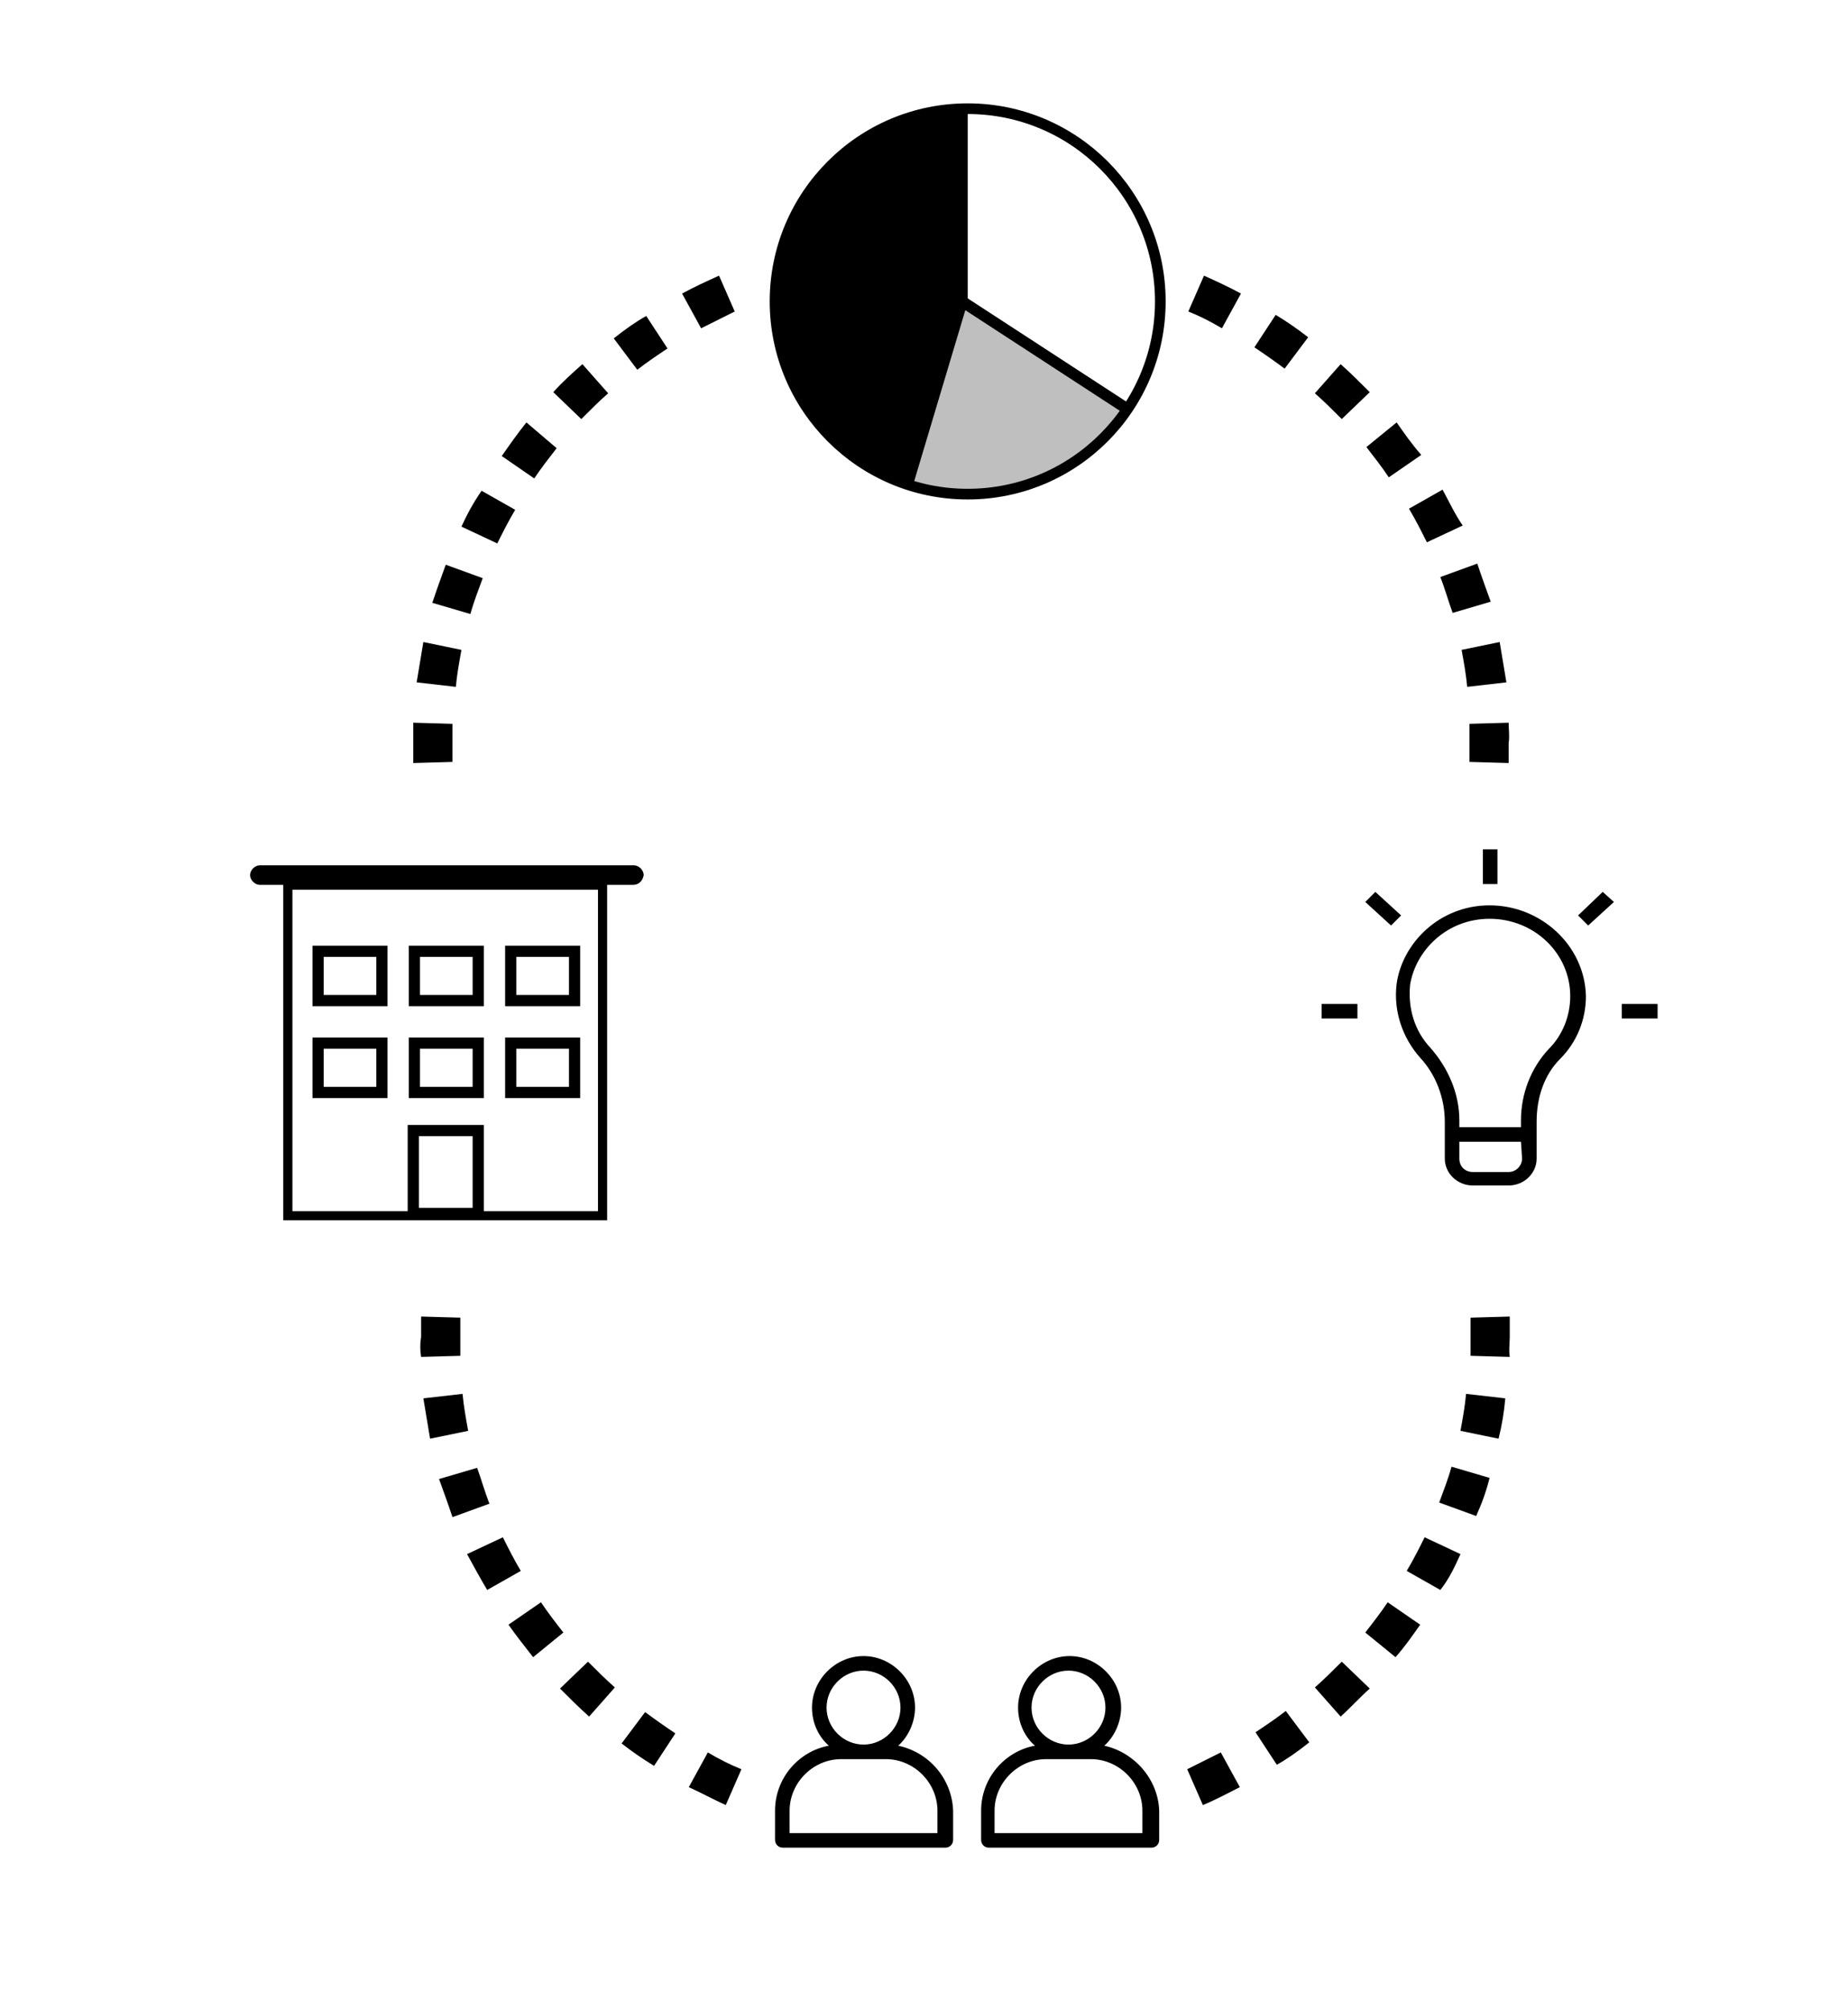 <?xml version="1.0" encoding="utf-8"?>
<!-- Generator: Adobe Illustrator 19.1.1, SVG Export Plug-In . SVG Version: 6.00 Build 0)  -->
<svg version="1.1" id="Calque_1" xmlns="http://www.w3.org/2000/svg" xmlns:xlink="http://www.w3.org/1999/xlink" x="0px" y="0px"
	 viewBox="0 0 165 179.4" style="enable-background:new 0 0 165 179.4;" xml:space="preserve">
<style type="text/css">
	.st0{fill:none;stroke:#000000;stroke-width:0.818;stroke-miterlimit:10;}
	.st1{fill:none;stroke:#000000;stroke-miterlimit:10;}
	.st2{stroke:#000000;stroke-width:0.145;stroke-miterlimit:10;}
	.st3{clip-path:url(#XMLID_3_);fill:none;stroke:#000000;stroke-miterlimit:10;}
	.st4{clip-path:url(#XMLID_3_);stroke:#000000;stroke-miterlimit:10;}
	.st5{opacity:0.25;clip-path:url(#XMLID_3_);stroke:#000000;stroke-width:0.952;stroke-miterlimit:10;}
	.st6{fill:none;stroke:#000000;stroke-width:0.255;stroke-linecap:round;stroke-miterlimit:10;}
</style>
<rect x="25.7" y="79" class="st0" width="28.1" height="29.5"/>
<rect x="28.4" y="84.9" class="st1" width="5.7" height="4.4"/>
<rect x="37" y="84.9" class="st1" width="5.7" height="4.4"/>
<rect x="45.6" y="84.9" class="st1" width="5.7" height="4.4"/>
<rect x="28.4" y="93.1" class="st1" width="5.7" height="4.4"/>
<rect x="37" y="93.1" class="st1" width="5.7" height="4.4"/>
<rect x="45.6" y="93.1" class="st1" width="5.7" height="4.4"/>
<rect x="36.9" y="100.9" class="st1" width="5.8" height="7.4"/>
<path class="st2" d="M56.5,78.9H23.2c-0.4,0-0.8-0.4-0.8-0.8l0,0c0-0.4,0.4-0.8,0.8-0.8h33.4c0.4,0,0.8,0.4,0.8,0.8l0,0
	C57.3,78.6,57,78.9,56.5,78.9z"/>
<g>
	<g>
		<g>
			<path d="M80.2,155.8c0.9-0.8,1.5-2.1,1.5-3.4c0-2.5-2.1-4.6-4.6-4.6s-4.6,2.1-4.6,4.6c0,1.4,0.6,2.6,1.5,3.4
				c-2.7,0.5-4.8,2.9-4.8,5.8v2.6c0,0.4,0.3,0.7,0.7,0.7h14.5c0.4,0,0.7-0.3,0.7-0.7v-2.6C85,158.8,83,156.4,80.2,155.8z
				 M73.8,152.4c0-1.8,1.5-3.3,3.3-3.3s3.3,1.5,3.3,3.3s-1.5,3.3-3.3,3.3S73.8,154.2,73.8,152.4z M83.7,163.6H70.5v-2
				c0-2.5,2.1-4.6,4.6-4.6h4c2.5,0,4.6,2.1,4.6,4.6V163.6z"/>
		</g>
	</g>
	<g>
		<g>
			<path d="M98.6,155.8c0.9-0.8,1.5-2.1,1.5-3.4c0-2.5-2.1-4.6-4.6-4.6s-4.6,2.1-4.6,4.6c0,1.4,0.6,2.6,1.5,3.4
				c-2.7,0.5-4.8,2.9-4.8,5.8v2.6c0,0.4,0.3,0.7,0.7,0.7h14.5c0.4,0,0.7-0.3,0.7-0.7v-2.6C103.4,158.8,101.3,156.4,98.6,155.8z
				 M92.1,152.4c0-1.8,1.5-3.3,3.3-3.3c1.8,0,3.3,1.5,3.3,3.3s-1.5,3.3-3.3,3.3C93.6,155.7,92.1,154.2,92.1,152.4z M102.1,163.6
				H88.8v-2c0-2.5,2.1-4.6,4.6-4.6h4c2.5,0,4.6,2.1,4.6,4.6V163.6z"/>
		</g>
	</g>
</g>
<g>
	<g>
		<path d="M119.7,32.5l-2.3,2.6c0.8,0.7,1.6,1.5,2.4,2.3l2.5-2.4C121.4,34.1,120.6,33.3,119.7,32.5z"/>
	</g>
</g>
<g>
	<g>
		<path d="M124.7,37.7l-2.7,2.2c0.7,0.9,1.4,1.8,2,2.7l2.9-2C126.1,39.7,125.4,38.7,124.7,37.7z"/>
	</g>
</g>
<g>
	<g>
		<path d="M134.7,64.5l-3.5,0.1c0,0.6,0,1.1,0,1.7c0,0.6,0,1.1,0,1.7l3.5,0.1c0-0.6,0-1.2,0-1.8C134.8,65.7,134.7,65.1,134.7,64.5z"
			/>
	</g>
</g>
<g>
	<g>
		<path d="M128.8,43.7l-3,1.7c0.6,1,1.1,2,1.6,3l3.2-1.5C129.9,45.9,129.4,44.8,128.8,43.7z"/>
	</g>
</g>
<g>
	<g>
		<path d="M131.9,50.3l-3.3,1.2c0.4,1,0.7,2.1,1.1,3.2l3.4-1C132.7,52.6,132.3,51.5,131.9,50.3z"/>
	</g>
</g>
<g>
	<g>
		<path d="M133.9,57.3l-3.4,0.7c0.2,1.1,0.4,2.2,0.5,3.3l3.5-0.4C134.3,59.7,134.1,58.5,133.9,57.3z"/>
	</g>
</g>
<g>
	<g>
		<path d="M113.9,28.1L112,31c0.9,0.6,1.9,1.3,2.7,1.9l2.1-2.8C115.9,29.4,114.9,28.7,113.9,28.1z"/>
	</g>
</g>
<g>
	<g>
		<path d="M107.5,24.6l-1.4,3.2c1,0.4,2,0.9,3,1.5l1.7-3.1C109.7,25.6,108.6,25.1,107.5,24.6z"/>
	</g>
</g>
<g>
	<g>
		<path d="M49.4,35l2.5,2.4c0.8-0.8,1.6-1.6,2.4-2.3L52,32.5C51.1,33.3,50.2,34.1,49.4,35z"/>
	</g>
</g>
<g>
	<g>
		<path d="M44.8,40.7l2.9,2c0.6-0.9,1.3-1.8,2-2.7L47,37.7C46.2,38.7,45.5,39.7,44.8,40.7z"/>
	</g>
</g>
<g>
	<g>
		<path d="M36.9,66.3c0,0.6,0,1.2,0,1.8l3.5-0.1c0-0.6,0-1.1,0-1.7c0-0.6,0-1.1,0-1.7l-3.5-0.1C36.9,65.1,36.9,65.7,36.9,66.3z"/>
	</g>
</g>
<g>
	<g>
		<path d="M41.2,47l3.2,1.5c0.5-1,1-2,1.6-3l-3-1.7C42.3,44.8,41.7,45.9,41.2,47z"/>
	</g>
</g>
<g>
	<g>
		<path d="M38.6,53.8l3.4,1c0.3-1.1,0.7-2.1,1.1-3.2l-3.3-1.2C39.4,51.5,39,52.6,38.6,53.8z"/>
	</g>
</g>
<g>
	<g>
		<path d="M37.2,60.9l3.5,0.4c0.1-1.1,0.3-2.2,0.5-3.3l-3.4-0.7C37.6,58.5,37.4,59.7,37.2,60.9z"/>
	</g>
</g>
<g>
	<g>
		<path d="M54.8,30.2l2.1,2.8c0.9-0.7,1.8-1.3,2.7-1.9l-1.9-2.9C56.8,28.7,55.8,29.4,54.8,30.2z"/>
	</g>
</g>
<g>
	<g>
		<path d="M60.9,26.2l1.7,3.1c1-0.5,2-1,3-1.5l-1.4-3.2C63.1,25.1,62,25.6,60.9,26.2z"/>
	</g>
</g>
<g>
	<g>
		<path d="M52.6,153.2l2.3-2.6c-0.8-0.7-1.6-1.5-2.4-2.3l-2.5,2.4C50.8,151.5,51.7,152.4,52.6,153.2z"/>
	</g>
</g>
<g>
	<g>
		<path d="M47.6,147.9l2.7-2.2c-0.7-0.9-1.4-1.8-2-2.7l-2.9,2C46.1,146,46.9,147,47.6,147.9z"/>
	</g>
</g>
<g>
	<g>
		<path d="M37.6,121.1l3.5-0.1c0-0.6,0-1.1,0-1.7c0-0.6,0-1.1,0-1.7l-3.5-0.1c0,0.6,0,1.2,0,1.8C37.5,119.9,37.5,120.5,37.6,121.1z"
			/>
	</g>
</g>
<g>
	<g>
		<path d="M43.5,141.9l3-1.7c-0.6-1-1.1-2-1.6-3l-3.2,1.5C42.3,139.8,42.9,140.9,43.5,141.9z"/>
	</g>
</g>
<g>
	<g>
		<path d="M40.4,135.4l3.3-1.2c-0.4-1-0.7-2.1-1.1-3.2l-3.4,1C39.6,133.1,40,134.2,40.4,135.4z"/>
	</g>
</g>
<g>
	<g>
		<path d="M38.4,128.4l3.4-0.7c-0.2-1.1-0.4-2.2-0.5-3.3l-3.5,0.4C38,126,38.2,127.2,38.4,128.4z"/>
	</g>
</g>
<g>
	<g>
		<path d="M58.4,157.6l1.9-2.9c-0.9-0.6-1.9-1.3-2.7-1.9l-2.1,2.8C56.4,156.3,57.4,157,58.4,157.6z"/>
	</g>
</g>
<g>
	<g>
		<path d="M64.8,161.1l1.4-3.2c-1-0.4-2-0.9-3-1.5l-1.7,3.1C62.6,160,63.7,160.6,64.8,161.1z"/>
	</g>
</g>
<g>
	<g>
		<path d="M122.3,150.7l-2.5-2.4c-0.8,0.8-1.6,1.6-2.4,2.3l2.3,2.6C120.6,152.4,121.4,151.5,122.3,150.7z"/>
	</g>
</g>
<g>
	<g>
		<path d="M126.8,145l-2.9-2c-0.6,0.9-1.3,1.8-2,2.7l2.7,2.2C125.4,147,126.1,146,126.8,145z"/>
	</g>
</g>
<g>
	<g>
		<path d="M134.8,119.3c0-0.6,0-1.2,0-1.8l-3.5,0.1c0,0.6,0,1.1,0,1.7c0,0.6,0,1.1,0,1.7l3.5,0.1
			C134.7,120.5,134.8,119.9,134.8,119.3z"/>
	</g>
</g>
<g>
	<g>
		<path d="M130.4,138.7l-3.2-1.5c-0.5,1-1,2-1.6,3l3,1.7C129.4,140.9,129.9,139.8,130.4,138.7z"/>
	</g>
</g>
<g>
	<g>
		<path d="M133,131.9l-3.4-1c-0.3,1.1-0.7,2.1-1.1,3.2l3.3,1.2C132.3,134.2,132.7,133.1,133,131.9z"/>
	</g>
</g>
<g>
	<g>
		<path d="M134.4,124.8l-3.5-0.4c-0.1,1.1-0.3,2.2-0.5,3.3l3.4,0.7C134.1,127.2,134.3,126,134.4,124.8z"/>
	</g>
</g>
<g>
	<g>
		<path d="M116.9,155.5l-2.1-2.8c-0.9,0.7-1.8,1.3-2.7,1.9l1.9,2.9C114.9,157,115.9,156.3,116.9,155.5z"/>
	</g>
</g>
<g>
	<g>
		<path d="M110.7,159.5l-1.7-3.1c-1,0.5-2,1-3,1.5l1.4,3.2C108.6,160.6,109.7,160,110.7,159.5z"/>
	</g>
</g>
<g>
	<g>
		<path d="M133,80.8c-4.5,0-7.8,3.4-8.3,7c-0.3,2.4,0.5,4.8,2.1,6.6c1.4,1.5,2.2,3.6,2.2,5.7l0,3.3c0,1.3,1.1,2.4,2.5,2.4h3.2
			c1.4,0,2.5-1.1,2.5-2.4l0-3.3c0-2.2,0.7-4.2,2.1-5.6c1.5-1.5,2.3-3.5,2.3-5.6C141.5,84.4,137.6,80.8,133,80.8L133,80.8z
			 M135.9,103.4c0,0.6-0.5,1.2-1.2,1.2h-3.2c-0.7,0-1.2-0.5-1.2-1.2v-1.5h5.5L135.9,103.4L135.9,103.4z M138.3,93.6
			c-1.6,1.7-2.5,4-2.5,6.4v0.6h-5.5v-0.6c0-2.4-1-4.7-2.6-6.5c-1.4-1.5-2-3.5-1.8-5.6c0.5-3.1,3.3-5.9,7.1-5.9c4,0,7.2,3.1,7.2,6.9
			C140.2,90.7,139.5,92.4,138.3,93.6z"/>
		<rect x="132.4" y="75.8" width="1.3" height="3.1"/>
		<polygon points="140.9,81.7 141.8,82.6 144.1,80.5 143.1,79.6 		"/>
		<rect x="144.8" y="89.6" width="3.2" height="1.3"/>
		<rect x="118" y="89.6" width="3.2" height="1.3"/>
		<polygon points="122.8,79.6 121.9,80.5 124.2,82.6 125.1,81.7 		"/>
	</g>
</g>
<g>
	<g>
		<defs>
			<circle id="XMLID_1_" cx="86.4" cy="26.9" r="17.2"/>
		</defs>
		<clipPath id="XMLID_3_">
			<use xlink:href="#XMLID_1_"  style="overflow:visible;"/>
		</clipPath>
		<path class="st3" d="M85.9,4.6v22.3l18.9,12.3c0,0,6.3-9,2.8-18.6S98.8,8.1,96.1,6.9C93.4,5.8,89.9,4.6,85.9,4.6z"/>
		<path class="st4" d="M85.9,4.6v22.3l-6.4,21.4c0,0-9.9-3.2-13.6-11.9c-3.8-8.7-1.5-16.4,0.8-20.6S76.9,4.3,85.9,4.6z"/>
		<path class="st5" d="M85.9,26.9l-6.4,21.4c0,0,8.1,2.3,13.2,0c5.1-2.3,8.4-3.8,12-9.1C98.3,34.9,85.9,26.9,85.9,26.9z"/>
		<use xlink:href="#XMLID_1_"  style="overflow:visible;fill:none;stroke:#000000;stroke-width:0.952;stroke-miterlimit:10;"/>
	</g>
	<line class="st6" x1="85.8" y1="26.8" x2="100.6" y2="36.5"/>
</g>
</svg>
